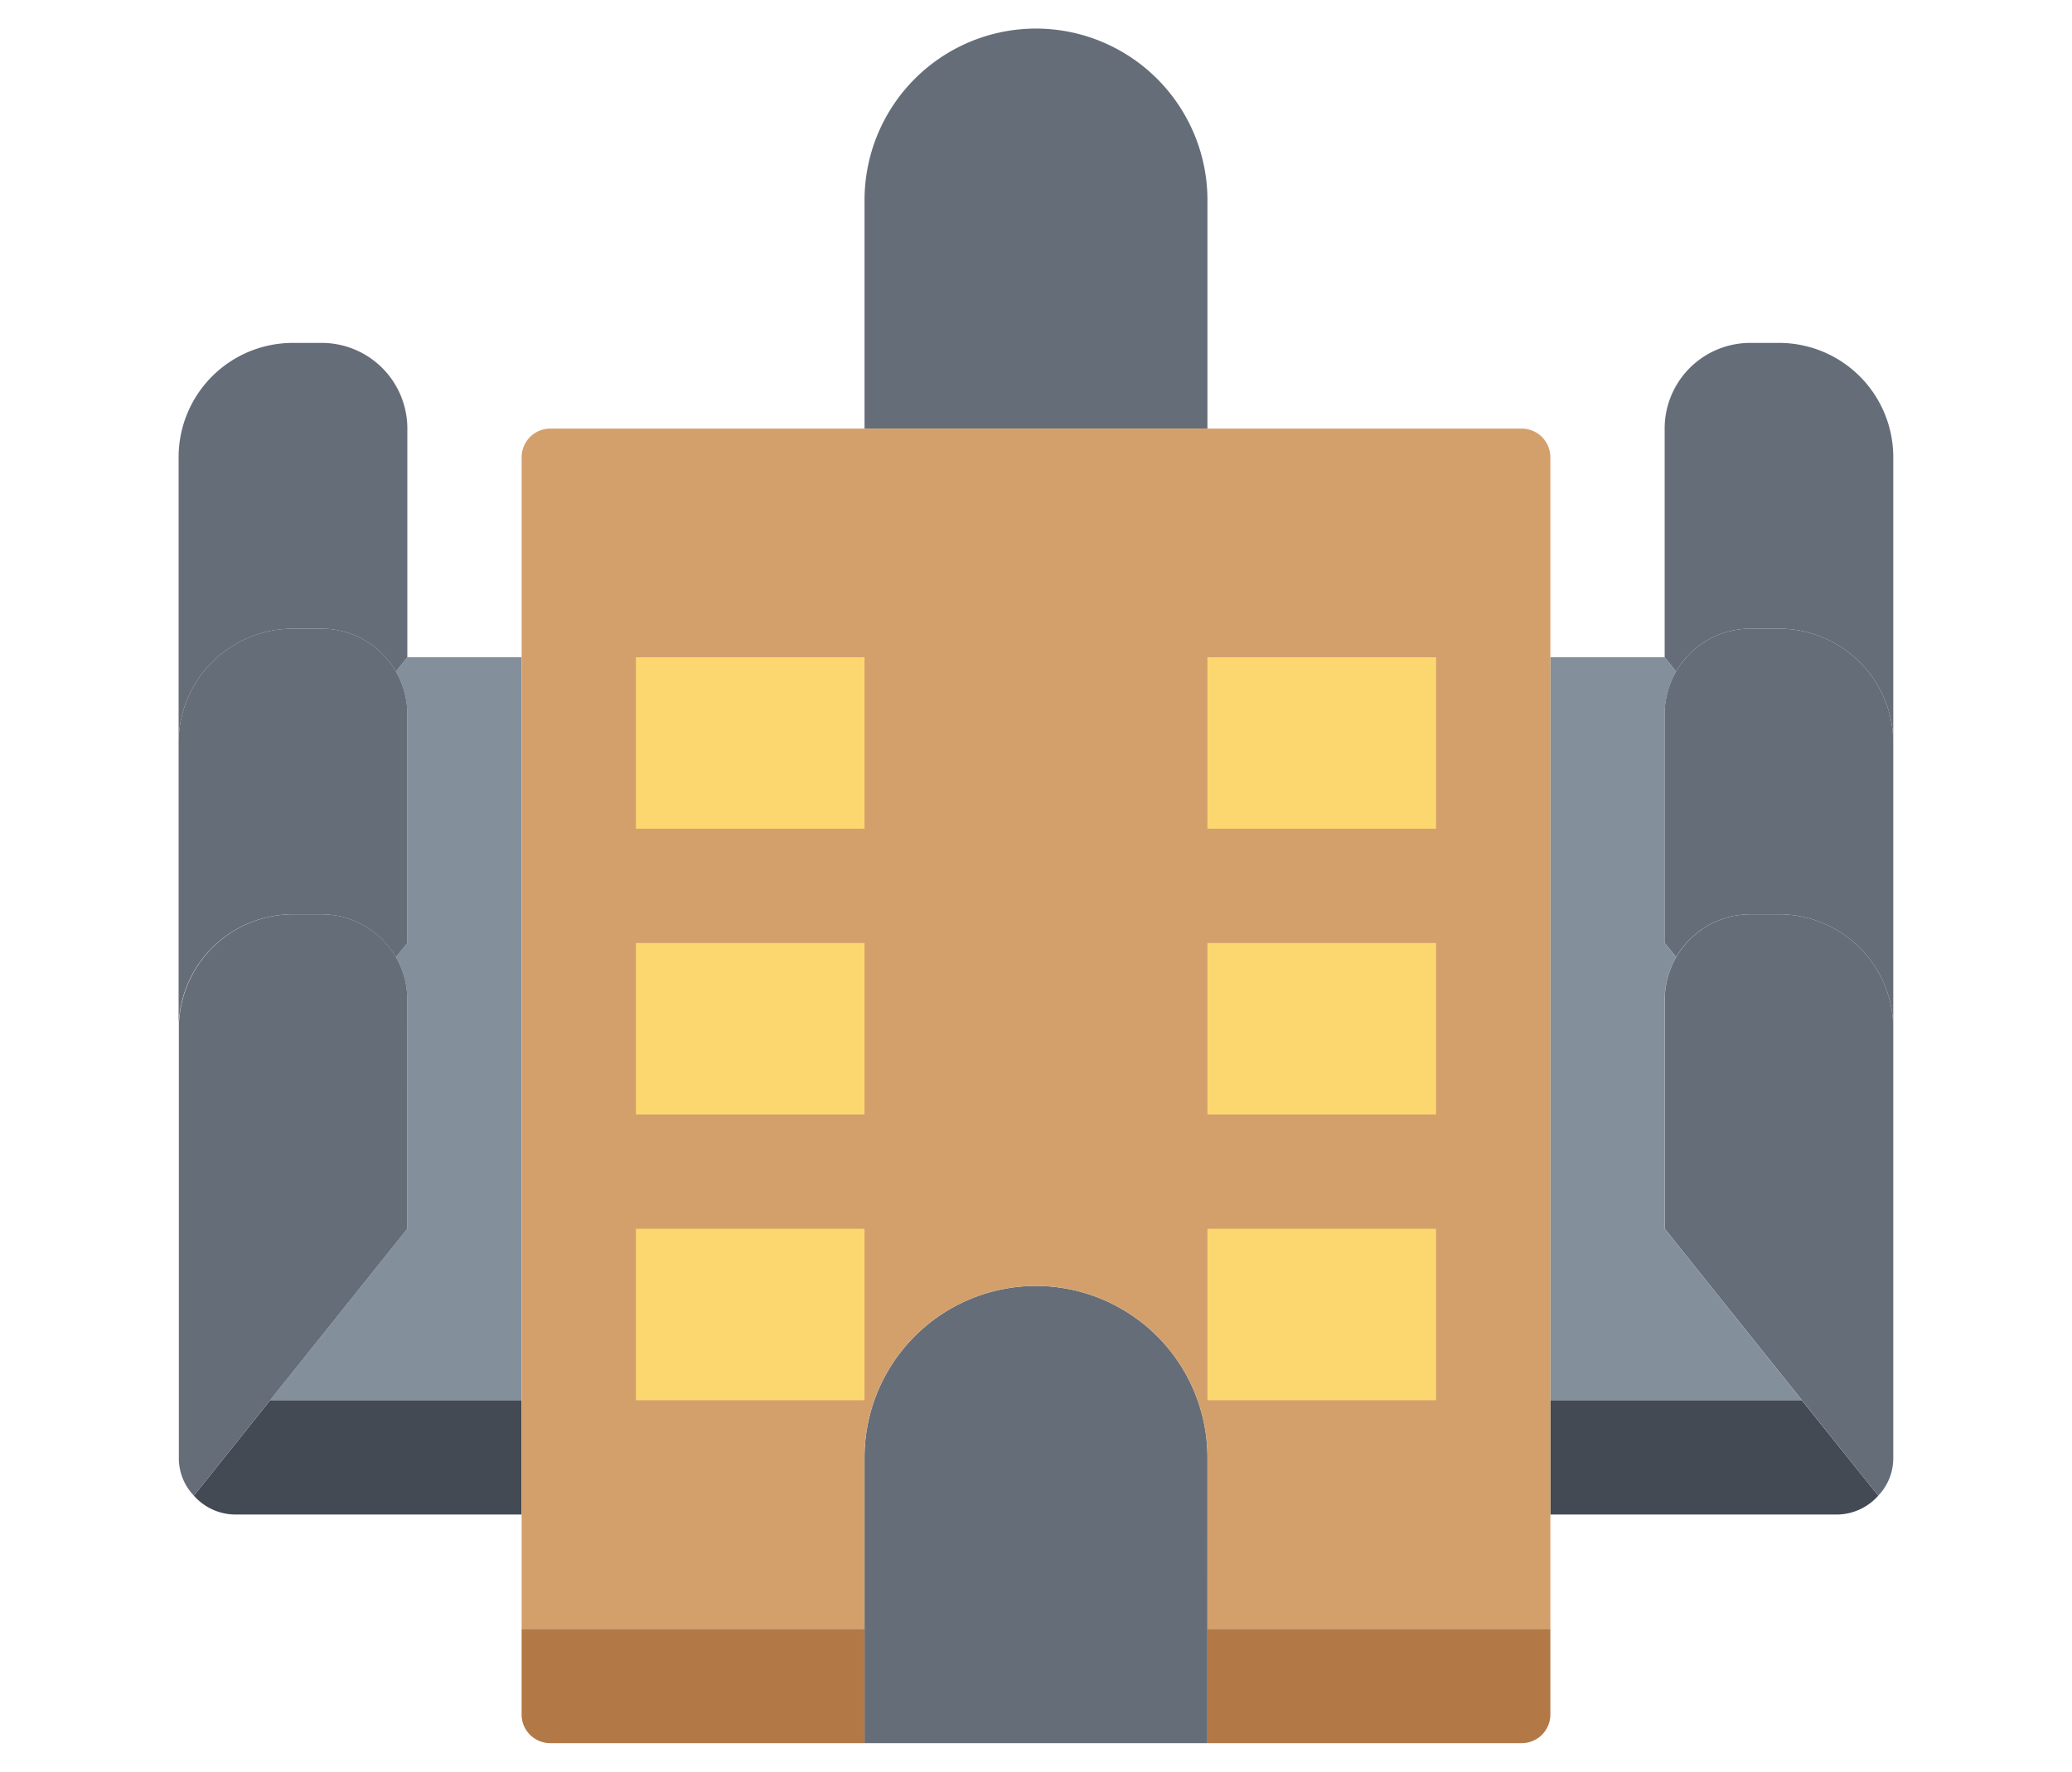 <svg xmlns="http://www.w3.org/2000/svg" xmlns:xlink="http://www.w3.org/1999/xlink" width="69" height="59" viewBox="0 0 69 59">
  <defs>
    <clipPath id="clip-path">
      <rect id="Rectángulo_4535" data-name="Rectángulo 4535" width="69" height="59" transform="translate(176 5824)" fill="#f3f9ff" stroke="#707070" stroke-width="1"/>
    </clipPath>
  </defs>
  <g id="Enmascarar_grupo_13" data-name="Enmascarar grupo 13" transform="translate(-176 -5824)" clip-path="url(#clip-path)">
    <g id="sala-de-reuniones" transform="translate(180.048 5823.048)">
      <g id="Grupo_26793" data-name="Grupo 26793">
        <g id="Grupo_26772" data-name="Grupo 26772">
          <path id="Trazado_2477" data-name="Trazado 2477" d="M51.387,41.871V34.258a2.879,2.879,0,0,1,.381-1.427l-.381-.476V24.742a2.879,2.879,0,0,1,.381-1.427l-.381-.476H47.581V47.581h8.374Z" fill="#838f9b"/>
        </g>
        <g id="Grupo_26773" data-name="Grupo 26773">
          <path id="Trazado_2478" data-name="Trazado 2478" d="M9.516,22.839l-.381.476a2.879,2.879,0,0,1,.381,1.427v7.613l-.381.476a2.879,2.879,0,0,1,.381,1.427v7.613l-4.568,5.71h8.374V22.839Z" fill="#838f9b"/>
        </g>
        <g id="Grupo_26774" data-name="Grupo 26774">
          <path id="Trazado_2479" data-name="Trazado 2479" d="M55.955,47.581,58.5,50.759a1.857,1.857,0,0,1-1.4.628H47.581V47.581Z" fill="#434a54"/>
        </g>
        <g id="Grupo_26775" data-name="Grupo 26775">
          <path id="Trazado_2480" data-name="Trazado 2480" d="M2.408,50.759l2.541-3.178h8.374v3.806H3.806A1.857,1.857,0,0,1,2.408,50.759Z" fill="#434a54"/>
        </g>
        <g id="Grupo_26776" data-name="Grupo 26776">
          <path id="Trazado_2481" data-name="Trazado 2481" d="M59,35.21V49.484a1.806,1.806,0,0,1-.5,1.275l-2.541-3.178-4.568-5.71V34.258A2.851,2.851,0,0,1,54.242,31.4h.952A3.805,3.805,0,0,1,59,35.21Z" fill="#656d78"/>
        </g>
        <g id="Grupo_26777" data-name="Grupo 26777">
          <path id="Trazado_2482" data-name="Trazado 2482" d="M54.242,21.887a2.851,2.851,0,0,0-2.474,1.427l-.381-.476V15.226a2.851,2.851,0,0,1,2.855-2.855h.952A3.805,3.805,0,0,1,59,16.177v9.516a3.805,3.805,0,0,0-3.806-3.806Z" fill="#656d78"/>
        </g>
        <g id="Grupo_26778" data-name="Grupo 26778">
          <path id="Trazado_2483" data-name="Trazado 2483" d="M54.242,31.4a2.851,2.851,0,0,0-2.474,1.427l-.381-.476V24.742a2.851,2.851,0,0,1,2.855-2.855h.952A3.805,3.805,0,0,1,59,25.694V35.21A3.805,3.805,0,0,0,55.194,31.4Z" fill="#656d78"/>
        </g>
        <g id="Grupo_26779" data-name="Grupo 26779">
          <path id="Trazado_2484" data-name="Trazado 2484" d="M36.161,55.194V59H24.742V49.484a5.714,5.714,0,0,1,5.71-5.71,5.718,5.718,0,0,1,5.71,5.71Z" fill="#656d78"/>
        </g>
        <g id="Grupo_26780" data-name="Grupo 26780">
          <path id="Trazado_2485" data-name="Trazado 2485" d="M36.161,7.613v7.613H24.742V7.613a5.714,5.714,0,0,1,5.71-5.71,5.718,5.718,0,0,1,5.71,5.71Z" fill="#656d78"/>
        </g>
        <g id="Grupo_26781" data-name="Grupo 26781">
          <path id="Trazado_2486" data-name="Trazado 2486" d="M9.135,32.831A2.851,2.851,0,0,0,6.661,31.4H5.71A3.805,3.805,0,0,0,1.9,35.21V25.694A3.805,3.805,0,0,1,5.71,21.887h.952a2.851,2.851,0,0,1,2.855,2.855v7.613Z" fill="#656d78"/>
        </g>
        <g id="Grupo_26782" data-name="Grupo 26782">
          <path id="Trazado_2487" data-name="Trazado 2487" d="M9.135,23.315a2.851,2.851,0,0,0-2.474-1.427H5.71A3.805,3.805,0,0,0,1.9,25.694V16.177A3.805,3.805,0,0,1,5.71,12.371h.952a2.851,2.851,0,0,1,2.855,2.855v7.613Z" fill="#656d78"/>
        </g>
        <g id="Grupo_26783" data-name="Grupo 26783">
          <path id="Trazado_2488" data-name="Trazado 2488" d="M9.516,38.065v3.806l-4.568,5.71L2.408,50.759a1.806,1.806,0,0,1-.5-1.275V35.21A3.805,3.805,0,0,1,5.71,31.4h.952a2.851,2.851,0,0,1,2.855,2.855Z" fill="#656d78"/>
        </g>
        <g id="Grupo_26784" data-name="Grupo 26784">
          <path id="Trazado_2489" data-name="Trazado 2489" d="M47.581,58.048a.954.954,0,0,1-.952.952H36.161V55.194H47.581Z" fill="#b27946"/>
        </g>
        <g id="Grupo_26785" data-name="Grupo 26785">
          <path id="Trazado_2490" data-name="Trazado 2490" d="M24.742,55.194V59H14.274a.954.954,0,0,1-.952-.952V55.194Z" fill="#b27946"/>
        </g>
        <g id="Grupo_26786" data-name="Grupo 26786">
          <path id="Trazado_2491" data-name="Trazado 2491" d="M36.161,49.484a5.718,5.718,0,0,0-5.71-5.71,5.714,5.714,0,0,0-5.71,5.71v5.71H13.323V16.177a.954.954,0,0,1,.952-.952H46.629a.954.954,0,0,1,.952.952V55.194H36.161Z" fill="#d3a06c"/>
        </g>
        <g id="Grupo_26787" data-name="Grupo 26787">
          <path id="Trazado_2492" data-name="Trazado 2492" d="M36.161,41.871h7.613v5.71H36.161Z" fill="#fcd770"/>
        </g>
        <g id="Grupo_26788" data-name="Grupo 26788">
          <path id="Trazado_2493" data-name="Trazado 2493" d="M36.161,32.355h7.613v5.71H36.161Z" fill="#fcd770"/>
        </g>
        <g id="Grupo_26789" data-name="Grupo 26789">
          <path id="Trazado_2494" data-name="Trazado 2494" d="M36.161,22.839h7.613v5.71H36.161Z" fill="#fcd770"/>
        </g>
        <g id="Grupo_26790" data-name="Grupo 26790">
          <path id="Trazado_2495" data-name="Trazado 2495" d="M17.129,22.839h7.613v5.71H17.129Z" fill="#fcd770"/>
        </g>
        <g id="Grupo_26791" data-name="Grupo 26791">
          <path id="Trazado_2496" data-name="Trazado 2496" d="M17.129,32.355h7.613v5.71H17.129Z" fill="#fcd770"/>
        </g>
        <g id="Grupo_26792" data-name="Grupo 26792">
          <path id="Trazado_2497" data-name="Trazado 2497" d="M17.129,41.871h7.613v5.71H17.129Z" fill="#fcd770"/>
        </g>
      </g>
    </g>
  </g>
</svg>
